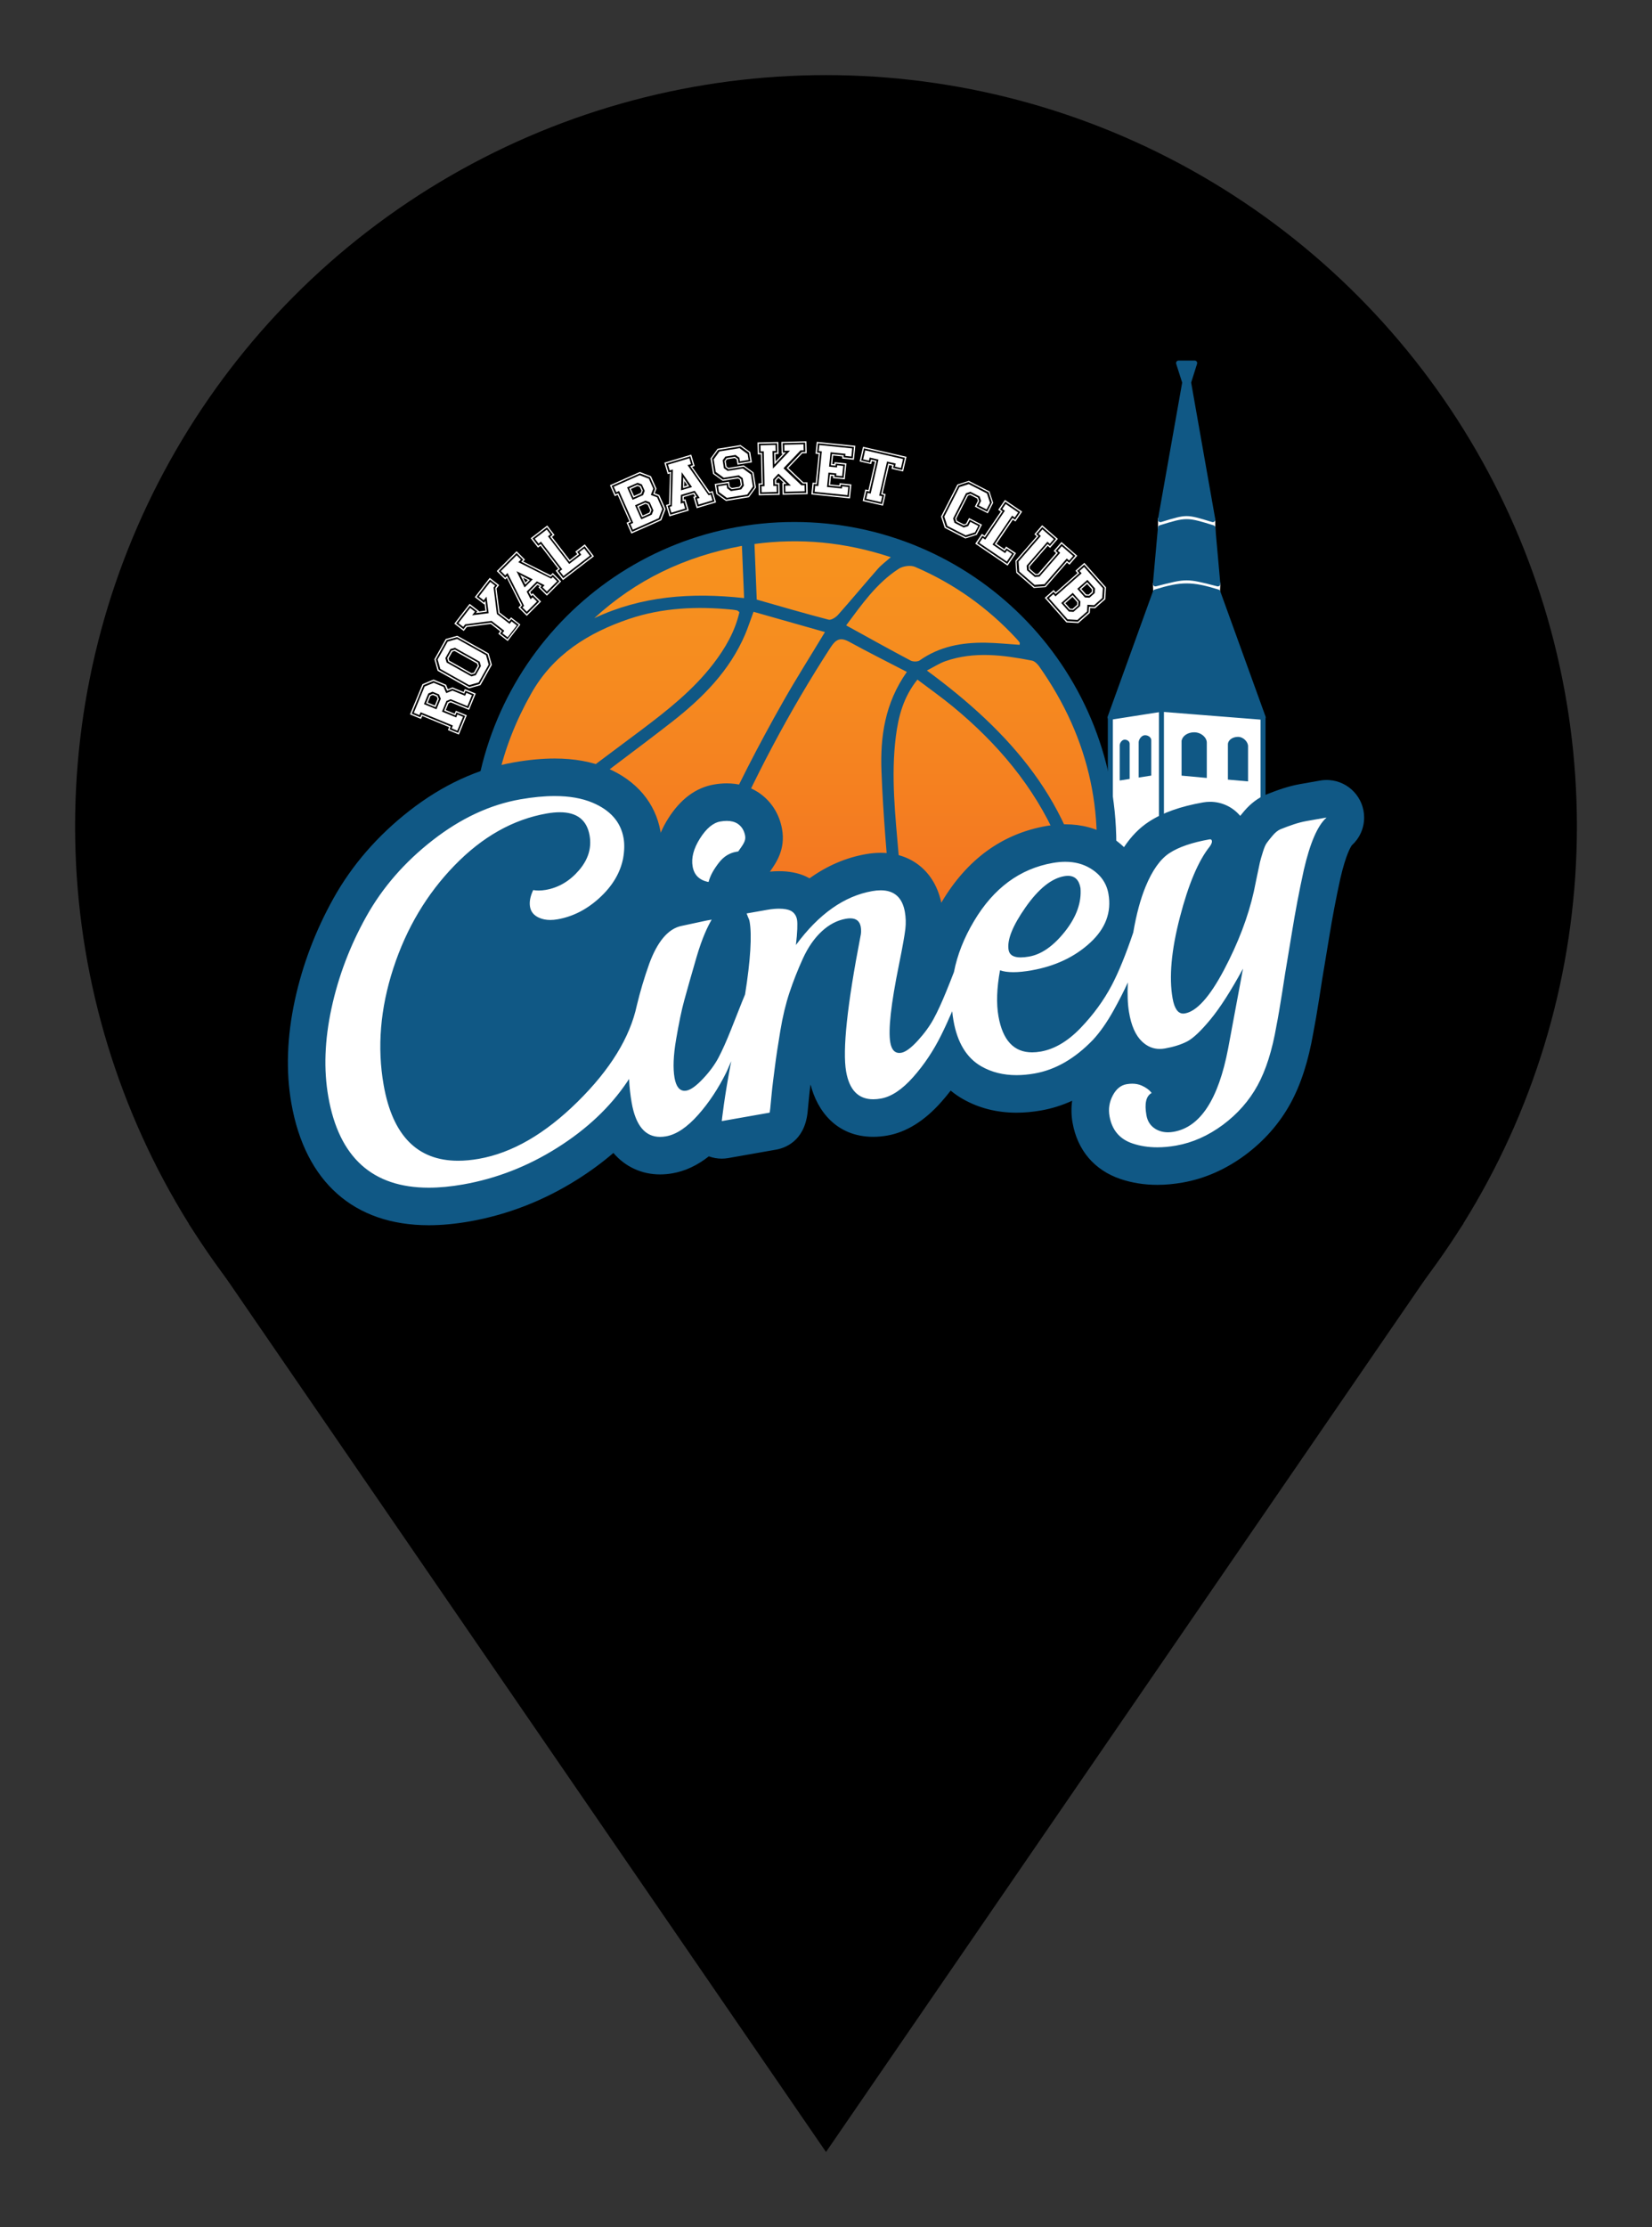 <?xml version="1.0" encoding="utf-8"?>
<!-- Generator: Adobe Illustrator 17.0.0, SVG Export Plug-In . SVG Version: 6.00 Build 0)  -->
<!DOCTYPE svg PUBLIC "-//W3C//DTD SVG 1.1//EN" "http://www.w3.org/Graphics/SVG/1.1/DTD/svg11.dtd">
<svg version="1.1" xmlns="http://www.w3.org/2000/svg" xmlns:xlink="http://www.w3.org/1999/xlink" x="0px" y="0px" width="330px"
	 height="444.73px" viewBox="0 0 330 444.73" enable-background="new 0 0 330 444.73" xml:space="preserve">
<rect x="0" y="0" width="330" height="444.73" fill="#333333" stroke="none"/>
<g id="Brg">
	<polygon points="37.724,244.409 165,429.731 292.342,244.288 	"/>
	<circle cx="165" cy="164.999" r="150"/>
</g>
<g id="Logo">
	<g>
		<g display="none">
			
				<line display="inline" fill="#FFFFFF" stroke="#FFFFFF" stroke-width="1.198" stroke-linecap="round" stroke-linejoin="round" stroke-miterlimit="10" x1="232.006" y1="126.63" x2="232.006" y2="149.446"/>
			
				<line display="inline" fill="#FFFFFF" stroke="#FFFFFF" stroke-width="1.141" stroke-linecap="round" stroke-linejoin="round" stroke-miterlimit="10" x1="222.045" y1="128.276" x2="222.045" y2="148.924"/>
			
				<line display="inline" fill="#FFFFFF" stroke="#FFFFFF" stroke-width="1.006" stroke-linecap="round" stroke-linejoin="round" stroke-miterlimit="10" x1="252.024" y1="144.335" x2="252.024" y2="128.284"/>
			<path display="inline" fill="#FFFFFF" stroke="#FFFFFF" stroke-width="0.402" stroke-miterlimit="10" d="M221.852,131.146"/>
			
				<path display="inline" fill="#FFFFFF" stroke="#FFFFFF" stroke-width="0.402" stroke-linecap="round" stroke-linejoin="round" stroke-miterlimit="10" d="
				M242.267,90.376c-5.231-1.61-5.231-1.61-10.462,0l-1.006,11.221c6.237-1.61,6.237-1.61,12.474,0L242.267,90.376z"/>
			
				<path display="inline" fill="#FFFFFF" stroke="#FFFFFF" stroke-width="0.402" stroke-linecap="round" stroke-linejoin="round" stroke-miterlimit="10" d="
				M243.273,103.207c-5.231-1.61-7.243-1.61-12.474,0l-9.054,25.033l10.261-1.61l20.32,1.61L243.273,103.207z"/>
			
				<path display="inline" fill="#FFFFFF" stroke="#FFFFFF" stroke-width="0.378" stroke-linecap="round" stroke-linejoin="round" stroke-miterlimit="10" d="
				M231.805,88.766c5.231-1.61,5.231-1.61,10.462,0l-5.219-29.21L231.805,88.766z"/>
			
				<polygon display="inline" fill="#FFFFFF" stroke="#FFFFFF" stroke-width="0.378" stroke-linecap="round" stroke-linejoin="round" stroke-miterlimit="10" points="
				235.426,58.128 238.645,58.128 237.048,62.775 			"/>
			<path display="inline" fill="#FFFFFF" d="M238.549,131.235c-1.271,0-2.319,0.701-2.492,1.612l-0.028-0.003v7.042l5.039,0.464
				v-7.042C241.069,132.272,239.941,131.235,238.549,131.235z"/>
			<path display="inline" fill="#FFFFFF" d="M247.296,132.143c-1.111,0-2.012,0.671-2.012,1.498v7.042l4.024,0.354v-7.042
				C249.308,133.168,248.407,132.143,247.296,132.143z"/>
			<path display="inline" fill="#FFFFFF" d="M225.653,133.503C225.653,133.503,225.653,133.503,225.653,133.503
				c0-0.442-0.444-0.801-0.991-0.801c-0.548,0-0.991,0.672-0.991,1.114v7.042l1.985-0.313v-7.042L225.653,133.503z"/>
			<path display="inline" fill="#FFFFFF" d="M228.718,131.817c-0.694,0-1.257,0.849-1.257,1.409v7.042l2.515-0.394v-7.042
				C229.976,132.271,229.413,131.817,228.718,131.817z"/>
		</g>
		<g>
			<polygon fill="#FFFFFF" stroke="#FFFFFF" stroke-linecap="round" stroke-linejoin="round" stroke-miterlimit="10" points="
				230.799,116.597 231.024,121.499 243.055,121.499 243.273,116.597 237.037,113.949 			"/>
			<polygon fill="#FFFFFF" points="252,169.999 222,169.999 222,142.534 232.023,140.78 252,142.534 			"/>
			<polygon fill="#FFFFFF" stroke="#FFFFFF" stroke-linecap="round" stroke-linejoin="round" stroke-miterlimit="10" points="
				231.829,103.634 231.806,107.401 242.267,107.499 242.258,103.813 237.243,100.444 			"/>
			
				<line fill="#105885" stroke="#105885" stroke-linecap="round" stroke-miterlimit="10" x1="232.006" y1="141.63" x2="232.006" y2="164.446"/>
			
				<line fill="#105885" stroke="#105885" stroke-linecap="round" stroke-miterlimit="10" x1="221.8" y1="143.276" x2="221.8" y2="163.924"/>
			
				<line fill="#105885" stroke="#105885" stroke-linecap="round" stroke-miterlimit="10" x1="252.3" y1="159.335" x2="252.3" y2="143.284"/>
			<path fill="#105885" stroke="#105885" stroke-width="0.402" stroke-miterlimit="10" d="M221.852,146.146"/>
			<path fill="#105885" stroke="#105885" stroke-linecap="round" stroke-linejoin="round" stroke-miterlimit="10" d="
				M242.267,105.376c-5.231-1.61-5.231-1.61-10.462,0l-1.006,11.221c6.237-1.61,6.237-1.61,12.474,0L242.267,105.376z"/>
			<path fill="#105885" stroke="#105885" stroke-linecap="round" stroke-linejoin="round" stroke-miterlimit="10" d="
				M243.273,118.207c-5.231-1.61-7.243-1.61-12.474,0l-9.054,25.033l10.261-1.61l20.32,1.61L243.273,118.207z"/>
			<path fill="#105885" stroke="#105885" stroke-linecap="round" stroke-linejoin="round" stroke-miterlimit="10" d="
				M242.267,103.766c-5.233-1.608-5.233-1.608-10.461,0l4.858-27.401l-1.237-3.866h3.22l-1.22,3.862L242.267,103.766z"/>
			<path fill="#105885" d="M238.549,146.234c-1.271,0-2.319,0.701-2.492,1.612l-0.028-0.003v7.042l5.039,0.464v-7.042
				C241.069,147.271,239.941,146.234,238.549,146.234z"/>
			<path fill="#105885" d="M247.296,147.143c-1.111,0-2.012,0.671-2.012,1.498v7.042l4.024,0.354v-7.042
				C249.308,148.168,248.407,147.143,247.296,147.143z"/>
			<path fill="#105885" d="M225.653,148.503L225.653,148.503c0-0.442-0.444-0.801-0.991-0.801c-0.548,0-0.991,0.672-0.991,1.114
				v7.042l1.985-0.313v-7.042L225.653,148.503z"/>
			<path fill="#105885" d="M228.718,146.817c-0.694,0-1.257,0.849-1.257,1.409v7.042l2.515-0.394v-7.042
				C229.976,147.271,229.413,146.817,228.718,146.817z"/>
		</g>
		<g>
			<g>
				<linearGradient id="SVGID_1_" gradientUnits="userSpaceOnUse" x1="158.664" y1="219.081" x2="158.664" y2="105.482">
					<stop  offset="0" style="stop-color:#F15A24"/>
					<stop  offset="0.007" style="stop-color:#F15B24"/>
					<stop  offset="0.413" style="stop-color:#F47921"/>
					<stop  offset="0.759" style="stop-color:#F68C1F"/>
					<stop  offset="1" style="stop-color:#F7931E"/>
				</linearGradient>
				<path fill="url(#SVGID_1_)" d="M158.664,105.482c-34.839,0-63.081,28.243-63.081,63.081c0,20.667,9.94,39.012,25.298,50.518
					l10.654-1.879c0.4-0.114,0.829-0.192,1.286-0.227l78.611-13.861c6.513-9.926,10.313-21.792,10.313-34.551
					C221.745,133.724,193.503,105.482,158.664,105.482z"/>
				<path fill="none" stroke="#105885" stroke-width="2.498" stroke-miterlimit="10" d="M158.664,105.482
					c-34.839,0-63.081,28.243-63.081,63.081c0,20.667,9.94,39.012,25.298,50.518l10.654-1.879c0.4-0.114,0.829-0.192,1.286-0.227
					l78.611-13.861c6.513-9.926,10.313-21.792,10.313-34.551C221.745,133.724,193.503,105.482,158.664,105.482z"/>
			</g>
			<g id="XMLID_1_">
				<g>
					<path fill="#105885" d="M140.096,108.341c44.469-13.778,88.426,24.595,80.719,70.514c-1.586,9.406-5.109,17.963-10.143,25.308
						c-0.275,0.025-0.537,0.075-0.787,0.125c-0.212-0.012-0.425-0.037-0.65-0.037c-0.275,0-0.537,0.025-0.787,0.05
						c-0.25-0.037-0.512-0.05-0.787-0.05c-0.062,0-0.112,0.012-0.187,0.012c2.149-2.985,4.085-6.208,5.784-9.681
						c0.55-1.124,1.199-2.286,1.349-3.498c1.062-8.169-0.125-16.026-3.473-23.571c-4.659-10.543-11.892-19.062-20.686-26.332
						c-2.298-1.899-4.722-3.61-7.183-5.471c-2.823,3.51-3.797,7.357-4.31,11.33c-1.012,7.982-0.1,15.926,0.575,23.871
						c0.687,8.232,1.524,16.451,1.986,24.695c0.262,4.547,0.275,9.069-0.087,13.578c-0.212,0.037-0.412,0.075-0.6,0.137
						c-0.65,0.012-1.237,0.125-1.774,0.275c-0.05,0-0.1-0.012-0.15-0.012c-0.025,0-0.05,0-0.075,0
						c0.887-9.806-0.087-19.599-0.899-29.392c-0.724-8.719-1.524-17.438-1.849-26.169c-0.262-6.845,0.65-13.591,5.071-19.849
						c-4.022-2.086-7.82-3.985-11.555-6.033c-1.736-0.937-2.636-0.475-3.672,1.124c-8.319,12.841-15.439,26.319-21.473,40.372
						c-4.984,11.592-9.518,23.396-11.167,36c-0.487,3.722-0.412,7.582-0.087,11.33c-0.987,0.025-1.849,0.237-2.586,0.587
						c-0.162-0.962-0.287-1.924-0.362-2.886c-0.462-6.583,0.812-12.991,2.486-19.287c5.221-19.549,13.74-37.699,23.671-55.224
						c2.636-4.659,5.521-9.181,8.382-13.94c-4.797-1.362-9.468-2.686-14.265-4.047c-0.662,1.786-1.112,3.185-1.686,4.534
						c-3.098,7.245-8.457,12.629-14.515,17.375c-7.17,5.596-14.54,10.93-21.698,16.551c-5.034,3.96-9.344,8.632-12.404,14.353
						c-1.037,1.936-1.399,3.772-0.899,5.996c3.647,16.089,12.054,28.618,25.208,37.599c-0.974,0.262-1.761,0.737-2.398,1.374
						c-17.513-12.379-27.568-32.64-26.432-54.975c0.15-2.786,0.512-5.559,0.774-8.332c0.987-3.498,1.986-7.008,2.985-10.505
						c1.399-3.023,2.811-6.033,4.222-9.044c0.175-0.375,0.3-0.787,0.525-1.124C113.265,122.994,124.669,113.126,140.096,108.341z
						 M217.83,181.091c3.41-17.475,0-33.514-10.28-48.067c-0.337-0.475-0.899-1.012-1.424-1.112
						c-5.746-1.112-11.505-1.874-17.226,0.1c-1.249,0.437-2.386,1.187-3.747,1.886c16.601,12.204,29.405,26.494,32.365,47.555
						C217.693,181.266,217.818,181.191,217.83,181.091z M203.677,128.765c0-0.212,0.062-0.387,0-0.475
						c-0.2-0.287-0.437-0.537-0.675-0.799c-5.734-6.183-12.479-10.967-20.211-14.29c-0.887-0.387-2.423-0.162-3.26,0.375
						c-4.484,2.898-7.445,7.22-10.505,11.305c4.409,2.423,8.607,4.772,12.866,7.02c0.475,0.262,1.399,0.262,1.824-0.025
						c3.96-2.798,8.432-3.598,13.128-3.535C199.118,128.378,201.391,128.615,203.677,128.765z M175.372,113.575
						c0.7-0.799,1.586-1.437,2.573-2.311c-9.156-3.023-18.137-3.86-27.231-2.636c0.15,3.735,0.287,7.27,0.45,11.105
						c4.684,1.337,9.506,2.748,14.353,4.01c0.525,0.137,1.461-0.475,1.911-0.987C170.113,119.734,172.699,116.611,175.372,113.575z
						 M148.64,119.434c-0.15-3.61-0.287-6.908-0.437-10.43c-11.467,2.136-21.173,6.808-29.492,14.44
						C128.117,119.022,138.035,118.272,148.64,119.434z M147.704,122.244c-0.25-0.2-0.35-0.325-0.475-0.35
						c-0.337-0.075-0.687-0.125-1.024-0.162c-6.97-0.687-13.878-0.387-20.548,1.861c-8.169,2.773-15.177,7.133-19.561,14.927
						c-3.01,5.346-5.271,10.98-6.583,16.963c-1.224,5.609-1.749,11.267-1.224,17.388c0.45-0.562,0.687-0.787,0.862-1.074
						c3.31-5.371,7.645-9.831,12.591-13.678c5.409-4.21,10.942-8.269,16.426-12.391c5.209-3.922,10.318-7.957,14.328-13.178
						C144.893,129.427,146.829,126.079,147.704,122.244z"/>
				</g>
				<g>
				</g>
			</g>
		</g>
		<polygon fill="#105885" points="93.839,164.877 77.215,211.748 91.103,232.177 174.509,213.868 214.001,201.478 134.437,175.023 
					"/>
		<g>
			<g>
				<path fill="#FFFFFF" d="M141.549,179.875c-0.234,0-0.472-0.022-0.71-0.068c-3.347-0.643-5.595-2.874-6.167-6.122
					c-0.467-2.646,0.196-5.417,1.971-8.232c1.854-2.939,4.069-4.654,6.586-5.098c0.676-0.119,1.333-0.18,1.951-0.18
					c1.55,0,2.931,0.371,4.103,1.102c1.724,1.074,2.878,2.833,3.252,4.954c0.442,2.505-0.772,4.216-1.843,5.725l-0.163,0.229
					c-0.57,0.806-1.436,1.354-2.409,1.526l-0.394,0.069c-0.312,0.055-0.686,0.168-1.186,0.823c-0.771,1.008-1.191,1.76-1.361,2.438
					C144.754,178.734,143.234,179.875,141.549,179.875z"/>
				<path fill="#105885" d="M145.18,163.924c0.844,0,1.551,0.179,2.12,0.534c0.841,0.524,1.363,1.402,1.543,2.423
					c0.18,1.021-0.349,1.691-1.374,3.141l-0.394,0.069c-1.316,0.232-2.492,0.902-3.512,2.237c-1.02,1.334-1.698,2.525-2.019,3.8
					c-1.825-0.35-2.882-1.382-3.183-3.092s0.182-3.571,1.451-5.583c1.269-2.012,2.628-3.152,4.067-3.406
					C144.345,163.965,144.778,163.924,145.18,163.924 M145.18,156.429c-0.836,0-1.712,0.08-2.602,0.237
					c-3.601,0.635-6.665,2.919-9.105,6.789c-2.287,3.628-3.126,7.289-2.492,10.882c0.845,4.792,4.266,8.212,9.151,9.151
					c0.476,0.091,0.952,0.136,1.42,0.136c3.37,0,6.41-2.283,7.262-5.667c0,0,0,0,0,0c0.001,0,0.07-0.187,0.387-0.643
					c1.77-0.42,3.332-1.47,4.388-2.963l0.159-0.224c1.271-1.791,3.192-4.497,2.478-8.547c-0.561-3.181-2.322-5.838-4.96-7.482
					C149.489,156.99,147.442,156.429,145.18,156.429L145.18,156.429z"/>
			</g>
			<g>
				<path fill="#FFFFFF" d="M85.649,240.918c-13.09,0-21.302-7.338-23.75-21.22c-1.038-5.886-0.816-12.332,0.658-19.158
					c1.446-6.692,3.907-13.186,7.316-19.302c3.468-6.224,8.265-11.746,14.258-16.413c6.076-4.732,12.515-7.723,19.139-8.891
					c2.709-0.478,5.245-0.72,7.535-0.72c3.421,0,6.445,0.542,8.988,1.608c5.997,2.517,7.91,6.76,8.459,9.877
					c0.287,1.625,0.255,3.439-0.095,5.389c-0.737,3.721-2.686,7.035-5.805,9.914c-3.06,2.825-6.53,4.596-10.311,5.263
					c-0.727,0.128-1.438,0.193-2.114,0.193c-1.364,0-2.636-0.261-3.782-0.777c-2.16-0.971-3.565-2.723-3.956-4.934
					c-0.308-1.752,0.002-3.635,0.923-5.6c0.625-1.332,1.958-2.157,3.392-2.157c0.208,0,0.417,0.017,0.626,0.053
					c0.152,0.025,0.309,0.038,0.48,0.038c0.236,0,0.497-0.025,0.774-0.074c1.696-0.299,3.144-1.169,4.427-2.661
					c1.436-1.669,1.433-2.947,1.27-3.874c-0.163-0.921-0.27-1.529-2.256-1.529c-0.579,0-1.248,0.066-1.987,0.196
					c-5.868,1.035-11.363,4.152-16.333,9.264c-5.134,5.281-8.962,11.716-11.376,19.126c-2.407,7.387-3.012,14.625-1.798,21.511
					c1.875,10.635,6.959,11.999,11.18,11.999c1.082,0,2.263-0.112,3.511-0.332c5.829-1.028,11.792-4.516,17.726-10.368
					c5.954-5.872,9.586-11.71,10.796-17.352c0.708-2.966,1.586-5.911,2.629-8.839c2.172-5.872,5.324-9.209,9.386-9.96
					c0,0,4.921-1.059,4.967-1.066l0.984-0.173c0.217-0.039,0.435-0.057,0.651-0.057c1.213,0,2.368,0.59,3.076,1.608
					c0.076,0.109,0.145,0.22,0.208,0.334c0.071-0.462,0.23-0.913,0.473-1.326c0.556-0.946,1.499-1.601,2.58-1.792l4.133-0.729
					c1.052-0.186,2.059-0.28,2.991-0.28c1.54,0,2.844,0.251,3.875,0.746c0.851,0.381,1.598,0.986,2.181,1.745
					c3.674-3.203,7.658-5.195,11.908-5.944c0.812-0.144,1.599-0.216,2.335-0.216c4.519,0,7.704,2.765,8.521,7.397
					c0.26,1.476,0.304,2.992,0.13,4.509c-0.197,1.728-0.831,5.009-1.328,7.458c-1.058,5.204-1.521,8.571-1.699,10.732
					c0.665-0.832,1.223-1.658,1.663-2.467c0.697-1.278,1.455-2.926,2.318-5.037c0.523-1.286,1.003-2.484,1.419-3.569
					c0.77-3.733,2.252-7.453,4.409-11.061c4.477-7.518,10.628-12.017,18.279-13.366c1.085-0.191,2.147-0.289,3.159-0.289
					c2.564,0,4.89,0.615,6.912,1.829c2.662,1.597,4.439,3.895,5.187,6.688c0.152-0.418,0.309-0.823,0.471-1.215
					c1.666-4.052,3.703-6.816,6.228-8.452c2.294-1.494,5.364-2.566,9.38-3.274c0.268-0.047,0.52-0.067,0.757-0.067
					c2.023,0,3.688,1.409,4.046,3.426c0.228,1.277-0.122,2.587-1.037,3.894c-0.047,0.067-0.096,0.132-0.147,0.196
					c-1.332,1.66-3.328,5.217-5.272,12.736c-1.374,5.276-1.905,9.693-1.587,13.163c0.85-0.972,2.008-2.602,3.453-5.332
					c2.675-5.071,4.566-10.029,5.619-14.729l0.662-3.216c0.259-1.262,0.442-2.155,0.557-2.637c0.152-0.636,0.378-1.425,0.671-2.351
					c0.409-1.345,0.881-2.336,1.471-3.081l0.03-0.041c0.271-0.358,0.683-0.9,1.207-1.5c0.897-1.048,1.859-1.789,2.916-2.236
					c1.947-0.777,3.962-1.518,6-1.877l4.036-0.711c0.218-0.039,0.437-0.057,0.651-0.057c1.424,0,2.75,0.813,3.381,2.132
					c0.725,1.519,0.349,3.335-0.92,4.44c-0.411,0.359-1.87,2.029-3.36,8.475c-0.849,3.858-1.617,7.879-2.274,11.913
					c-0.572,3.519-0.936,5.679-1.073,6.497c-0.004,0.019-0.017,0.093-0.02,0.112c-0.13,0.702-0.415,2.494-0.874,5.477
					c-0.499,3.167-0.879,5.379-1.195,6.969c-0.923,5.34-2.291,9.609-4.183,13.051c-1.931,3.514-4.615,6.566-7.98,9.07
					c-3.426,2.525-7.09,4.141-10.904,4.813c-1.521,0.269-3.006,0.404-4.414,0.404c-2.198,0-4.284-0.331-6.198-0.983
					c-3.823-1.304-6.323-4.263-7.042-8.332c-0.401-2.28-0.06-4.473,1.018-6.519c1.557-2.96,3.802-3.921,5.412-4.205
					c0.61-0.107,1.214-0.162,1.794-0.162c1.217,0,2.366,0.236,3.417,0.702c1.46,0.647,2.624,1.538,3.46,2.647
					c0.657,0.872,0.901,1.986,0.67,3.052c-0.166,0.762-0.563,1.446-1.127,1.963c0.003,0.22,0.028,0.557,0.112,1.036
					c0.024,0.135,0.051,0.186,0.052,0.187c0.106,0.053,0.262,0.121,0.568,0.121c0.147,0,0.312-0.016,0.491-0.047
					c4.293-0.757,6.546-7.295,7.698-12.938c-0.957,0.873-1.841,1.509-2.683,1.94c-1.537,0.787-3.38,1.373-5.479,1.744
					c-0.565,0.1-1.129,0.15-1.678,0.15c-2.274,0-4.387-0.865-6.11-2.501c-0.926-0.87-1.69-1.933-2.3-3.202
					c-0.713,0.991-1.438,1.886-2.173,2.68c-4.201,4.367-8.811,6.996-13.75,7.866c-1.473,0.26-2.912,0.392-4.276,0.392
					c-3.286,0-6.275-0.756-8.885-2.248c-1.898-1.085-3.46-2.565-4.677-4.427c-1.274,2.086-2.708,4.031-4.284,5.808
					c-2.81,3.167-5.623,4.962-8.602,5.487c-0.748,0.132-1.478,0.199-2.168,0.199c-2.282,0-7.737-0.839-9.108-8.611
					c-0.823-4.666-0.005-13.217,2.574-26.843c-0.411,0.245-0.816,0.555-1.22,0.93c-1.117,1.038-2.093,2.464-2.902,4.241
					c-0.958,2.102-1.806,4.253-2.52,6.394c-0.692,2.075-1.264,4.466-1.699,7.106c-0.523,3.169-0.848,5.324-1.053,6.988
					c-0.065,0.53-0.133,1.051-0.201,1.574c-0.178,1.371-0.346,2.667-0.478,4.154c-0.349,3.981-0.541,6.176-3.466,6.687l-9.54,1.683
					c-0.217,0.038-0.435,0.057-0.651,0.057c-0.94,0-1.854-0.354-2.554-1.005c-0.139-0.129-0.267-0.268-0.382-0.414
					c-2.483,2.502-4.962,3.947-7.546,4.403c-0.628,0.111-1.248,0.167-1.843,0.167c-2.417,0-6.391-0.929-8.461-6.496
					c-2.874,2.967-6.248,5.68-10.081,8.093c-6.278,3.954-13.057,6.593-20.147,7.843C90.513,240.681,87.983,240.918,85.649,240.918z
					 M145.85,184.299c-0.076,0.428-0.228,0.847-0.456,1.236c-0.946,1.615-1.811,3.769-2.645,6.586
					c-0.928,3.151-1.648,5.742-2.17,7.621l-0.287,1.03c-0.468,1.675-0.972,4.095-1.54,7.397c-0.285,1.659-0.412,2.972-0.446,4.001
					c0.811-0.939,1.458-1.868,1.93-2.771c0.68-1.303,1.447-3.021,2.279-5.107c0.589-1.478,1.121-2.824,1.599-4.034l0.645-1.63
					c0.164-0.411,0.311-0.773,0.442-1.087c1.306-8.319,1.024-11.727,0.871-12.715C146.007,184.683,145.936,184.517,145.85,184.299z
					 M202.988,197.876c-0.125,1.668-0.075,3.149,0.15,4.427c0.721,4.086,2.16,4.098,3.024,4.098c0.003,0,0.005,0,0.008,0
					c0.322,0,0.683-0.035,1.07-0.103c1.943-0.343,3.928-1.556,5.899-3.606c2.287-2.38,4.173-4.957,5.602-7.658
					c0.663-1.258,1.347-2.757,2.046-4.485c-0.16,0.158-0.323,0.314-0.492,0.468c-3.613,3.324-8.188,5.494-13.597,6.447
					C205.328,197.706,204.107,197.842,202.988,197.876z M212.042,179.115c-0.992,0.562-2.388,1.752-4.126,4.234
					c-1.153,1.646-1.825,2.874-2.217,3.759c1.309-0.494,2.687-1.647,4.108-3.44C211.073,182.066,211.812,180.563,212.042,179.115z"
					/>
				<path fill="#105885" d="M110.805,158.962c2.934,0,5.447,0.439,7.538,1.316c3.575,1.5,5.653,3.861,6.219,7.072
					c0.208,1.181,0.182,2.543-0.093,4.075c-0.571,2.878-2.127,5.487-4.658,7.823c-2.531,2.336-5.333,3.782-8.42,4.326
					c-0.514,0.091-1.002,0.136-1.464,0.136c-0.832,0-1.579-0.148-2.244-0.446c-1.033-0.465-1.629-1.184-1.803-2.168
					c-0.174-0.984,0.036-2.099,0.626-3.357c0.354,0.06,0.722,0.091,1.105,0.091c0.452,0,0.926-0.043,1.425-0.131
					c2.559-0.451,4.764-1.753,6.617-3.907c1.853-2.153,2.56-4.472,2.12-6.969c-0.543-3.081-2.523-4.625-5.947-4.625
					c-0.8,0-1.68,0.084-2.638,0.253c-6.692,1.18-12.819,4.632-18.369,10.342c-5.551,5.71-9.643,12.57-12.252,20.578
					c-2.609,8.007-3.255,15.782-1.925,23.323c1.774,10.061,6.731,15.095,14.87,15.095c1.305,0,2.693-0.13,4.162-0.389
					c6.631-1.169,13.191-4.964,19.707-11.39c6.516-6.425,10.458-12.841,11.829-19.235c0.642-2.688,1.468-5.485,2.495-8.367
					c1.606-4.342,3.768-7.044,6.585-7.541l4.888-1.052l0.984-0.174c-0.829,1.415-1.884,3.63-3.005,7.417
					c-1.118,3.799-1.937,6.785-2.473,8.706s-1.072,4.565-1.623,7.77c-0.551,3.205-0.652,5.797-0.316,7.704
					c0.302,1.713,0.977,2.582,2.013,2.582c0.117,0,0.239-0.011,0.365-0.033c0.849-0.15,1.952-0.94,3.288-2.356
					c1.336-1.415,2.39-2.844,3.149-4.297c0.759-1.453,1.567-3.27,2.438-5.453c0.871-2.183,1.615-4.077,2.247-5.673
					c0.229-0.573,0.423-1.051,0.586-1.423c1.106-6.892,1.379-11.887,0.915-14.52c-0.115-0.652-0.183-0.462-0.597-1.658l4.133-0.729
					c0.894-0.158,1.676-0.223,2.341-0.223c1.046,0,1.804,0.161,2.253,0.377c0.73,0.328,1.195,1.02,1.333,1.807
					c0.139,0.787,0.077,2.523-0.221,5.075c4.585-6.225,9.677-9.786,15.25-10.769c0.602-0.106,1.163-0.159,1.684-0.159
					c2.715,0,4.326,1.441,4.83,4.3c0.197,1.12,0.233,2.255,0.098,3.433c-0.135,1.178-0.552,3.56-1.278,7.138
					c-1.596,7.854-2.168,13.028-1.727,15.525c0.245,1.391,0.843,2.086,1.793,2.086c0.126,0,0.257-0.012,0.395-0.036
					c0.849-0.15,1.95-0.953,3.28-2.405c1.329-1.452,2.392-2.908,3.187-4.367c0.795-1.459,1.618-3.266,2.496-5.412
					c0.584-1.435,1.112-2.758,1.563-3.941c0.666-3.415,1.996-6.808,4.014-10.183c3.914-6.576,9.156-10.442,15.713-11.599
					c0.876-0.154,1.712-0.232,2.508-0.232c1.887,0,3.549,0.433,4.986,1.295c2.043,1.225,3.256,2.927,3.638,5.092
					c0.649,3.678-0.565,6.936-3.654,9.777c-3.089,2.84-6.988,4.682-11.712,5.515c-1.374,0.242-2.583,0.364-3.629,0.364
					c-1.052,0-1.939-0.123-2.663-0.371c-0.652,3.565-0.759,6.628-0.308,9.187c0.846,4.796,3.084,7.195,6.723,7.195
					c0.543,0,1.117-0.053,1.722-0.16c2.755-0.486,5.408-2.057,7.949-4.699c2.54-2.642,4.615-5.481,6.213-8.503
					c1.378-2.615,2.824-6.142,4.314-10.565c-0.002-0.012,0.008-0.027,0.006-0.039c0.619-3.61,1.441-6.647,2.453-9.108
					c1.349-3.282,2.944-5.529,4.8-6.732c1.843-1.2,4.511-2.115,7.992-2.728c0.038-0.007,0.073-0.01,0.107-0.01
					c0.196,0,0.318,0.114,0.357,0.334c0.046,0.258-0.093,0.625-0.417,1.088c-2.278,2.837-4.275,7.552-5.979,14.144
					c-1.717,6.594-2.198,11.993-1.458,16.188c0.357,2.027,1.062,3.046,2.132,3.046c0.106,0,0.215-0.01,0.327-0.03
					c2.362-0.416,4.959-3.31,7.805-8.682c2.833-5.37,4.829-10.593,5.965-15.664c0.143-0.697,0.356-1.724,0.629-3.053
					c0.273-1.329,0.464-2.263,0.58-2.753c0.117-0.49,0.311-1.184,0.597-2.084c0.273-0.898,0.554-1.531,0.835-1.885
					c0.268-0.352,0.637-0.848,1.123-1.403c0.473-0.553,0.989-1.011,1.555-1.251c1.825-0.728,3.542-1.348,5.191-1.638L265,163.25
					c-1.825,1.59-3.326,5.165-4.549,10.455c-0.979,4.447-1.737,8.564-2.322,12.155c-0.584,3.591-0.95,5.761-1.081,6.533
					c-0.143,0.773-0.438,2.627-0.892,5.586c-0.467,2.962-0.852,5.237-1.176,6.854c-0.839,4.879-2.092,8.854-3.782,11.93
					s-4.007,5.691-6.933,7.869c-2.941,2.168-6.046,3.552-9.318,4.129c-1.313,0.232-2.568,0.347-3.763,0.347
					c-1.795,0-3.458-0.261-4.989-0.783c-2.551-0.869-4.075-2.681-4.561-5.436c-0.256-1.452-0.041-2.821,0.643-4.122
					c0.684-1.3,1.603-2.058,2.747-2.26c0.396-0.07,0.777-0.105,1.143-0.105c0.69,0,1.324,0.125,1.899,0.38
					c0.881,0.39,1.538,0.883,1.985,1.476c-1.112,0.602-1.459,2.084-1.043,4.446c0.219,1.242,0.838,2.161,1.858,2.767
					c0.726,0.424,1.543,0.638,2.452,0.638c0.366,0,0.747-0.035,1.143-0.105c5.314-0.937,8.928-6.483,10.868-16.63l2.972-15.948
					c-2.404,4.419-4.562,7.793-6.485,10.124c-1.923,2.33-3.488,3.811-4.698,4.431c-1.21,0.619-2.688,1.083-4.423,1.389
					c-0.352,0.062-0.694,0.093-1.027,0.093c-1.321,0-2.495-0.489-3.529-1.471c-1.307-1.228-2.176-3.206-2.619-5.931
					c-0.259-1.54-0.339-3.505-0.226-5.884c-0.718,1.611-1.662,3.451-2.825,5.559c-1.339,2.405-2.717,4.373-4.134,5.904
					c-3.602,3.743-7.481,5.987-11.651,6.722c-1.266,0.223-2.474,0.335-3.626,0.335c-2.641,0-4.982-0.586-7.026-1.754
					c-2.934-1.677-4.79-4.724-5.565-9.115c-0.111-0.627-0.197-1.259-0.258-1.895c-0.766,1.771-1.498,3.372-2.22,4.818
					c-1.526,3.072-3.381,5.86-5.582,8.341c-2.201,2.481-4.346,3.912-6.449,4.283c-0.536,0.094-1.041,0.142-1.517,0.142
					c-2.966,0-4.769-1.836-5.417-5.515c-0.753-4.269,0.198-13.264,2.852-26.987c0.154-0.636,0.179-1.287,0.064-1.939
					c-0.199-1.127-0.901-1.69-2.099-1.69c-0.266,0-0.557,0.028-0.873,0.083c-1.734,0.306-3.349,1.149-4.831,2.526
					c-1.482,1.378-2.736,3.184-3.761,5.432c-1.024,2.248-1.909,4.497-2.664,6.761c-0.755,2.264-1.37,4.82-1.842,7.682
					c-0.472,2.861-0.84,5.234-1.075,7.14c-0.235,1.906-0.501,3.703-0.693,5.855c-0.189,2.164-0.316,3.315-0.377,3.326l-9.546,1.683
					c0,0,0.493-4.755,1.886-11.964c-0.348,0.759-0.669,1.602-1.005,2.283c-1.526,3.072-3.37,5.921-5.571,8.402
					c-2.201,2.481-4.339,3.949-6.443,4.32c-0.415,0.073-0.812,0.11-1.192,0.11c-2.983,0-4.87-2.262-5.67-6.802
					c-0.271-1.538-0.448-3.117-0.523-4.766c-0.109,0.171-0.219,0.343-0.34,0.517c-3.425,5.107-8.103,9.508-14.005,13.226
					c-5.902,3.717-12.17,6.154-18.8,7.323c-2.453,0.432-4.741,0.649-6.868,0.649c-11.239,0-17.929-6.041-20.059-18.123
					c-0.961-5.45-0.745-11.348,0.631-17.717c1.376-6.369,3.689-12.459,6.926-18.269c3.237-5.809,7.667-10.903,13.288-15.281
					c5.621-4.378,11.446-7.092,17.486-8.157C106.428,159.183,108.723,158.962,110.805,158.962 M203.893,191.185
					c0.484,0,1.041-0.056,1.67-0.166c2.497-0.44,4.878-2.116,7.182-5.021c2.291-2.903,3.328-5.8,3.089-8.663
					c-0.287-1.629-1.124-2.439-2.505-2.439c-0.235,0-0.487,0.024-0.754,0.071c-2.559,0.451-5.135,2.529-7.729,6.234
					c-2.594,3.704-3.717,6.541-3.37,8.509C201.65,190.695,202.453,191.185,203.893,191.185 M265,163.25h0.005 M110.805,151.467
					C110.805,151.467,110.805,151.467,110.805,151.467c-2.508,0-5.262,0.261-8.187,0.777c-7.233,1.275-14.228,4.514-20.79,9.625
					c-6.391,4.978-11.515,10.881-15.229,17.545c-3.589,6.441-6.182,13.282-7.705,20.335c-1.577,7.303-1.808,14.234-0.686,20.601
					c2.765,15.681,12.51,24.316,27.44,24.316c2.552,0,5.3-0.257,8.169-0.762c7.571-1.335,14.802-4.148,21.493-8.362
					c2.605-1.641,5.016-3.415,7.221-5.313c2.357,2.768,5.663,4.291,9.324,4.291c0.813,0,1.652-0.075,2.493-0.224
					c2.527-0.446,4.924-1.562,7.248-3.387c0.824,0.302,1.698,0.46,2.584,0.46c0.433,0,0.868-0.038,1.302-0.114l9.546-1.683
					c1.675-0.296,5.635-1.609,6.287-7.398c0.069-0.614,0.153-1.483,0.255-2.657c0.093-1.048,0.208-2.017,0.333-2.997
					c1.315,5.276,5.191,10.491,12.54,10.491c0.909,0,1.857-0.086,2.818-0.256c3.791-0.668,7.41-2.919,10.755-6.69
					c0.652-0.736,1.283-1.497,1.889-2.283c0.822,0.681,1.64,1.229,2.409,1.668c3.184,1.82,6.799,2.742,10.745,2.742
					c1.582,0,3.239-0.151,4.927-0.448c2.125-0.375,4.189-1.021,6.186-1.936c-0.204,1.439-0.179,2.912,0.08,4.383
					c0.966,5.477,4.348,9.465,9.524,11.229c2.304,0.785,4.796,1.184,7.407,1.184c1.625,0,3.329-0.155,5.065-0.461
					c4.389-0.774,8.582-2.617,12.463-5.477c3.825-2.846,6.862-6.302,9.055-10.293c2.089-3.802,3.588-8.438,4.582-14.169
					c0.323-1.625,0.708-3.873,1.21-7.056c0.451-2.934,0.738-4.738,0.859-5.394c0.007-0.037,0.013-0.074,0.02-0.111
					c0.131-0.777,0.499-2.962,1.088-6.578c0.642-3.943,1.394-7.882,2.235-11.709c1.108-4.775,2.083-6.288,2.279-6.557
					c1.509-1.371,2.456-3.349,2.456-5.547c0-3.97-3.084-7.219-6.988-7.478c-0.168-0.011-0.337-0.017-0.506-0.017
					c-0.164,0-0.329,0.005-0.494,0.016c-0.324,0.021-0.642,0.062-0.954,0.123l-3.892,0.686c-2.371,0.418-4.605,1.236-6.665,2.057
					c-0.048,0.019-0.095,0.038-0.142,0.059c-1.594,0.674-3.002,1.737-4.303,3.248c-0.311,0.357-0.582,0.688-0.812,0.98
					c-1.451-1.736-3.622-2.815-6.013-2.815c-0.47,0-0.944,0.042-1.41,0.124c-4.522,0.797-8.048,2.05-10.78,3.829
					c-1.9,1.231-3.56,2.917-5.008,5.099c-0.853-0.816-1.821-1.55-2.897-2.196c-2.613-1.568-5.588-2.363-8.841-2.363
					c-1.228,0-2.51,0.116-3.81,0.345c-8.774,1.547-15.79,6.643-20.851,15.146c-0.034,0.056-0.067,0.112-0.1,0.169
					c-1.297-6.163-5.894-9.967-12.109-9.967c-0.954,0-1.958,0.092-2.985,0.273c-3.976,0.701-7.724,2.314-11.218,4.821
					c-0.223-0.125-0.452-0.243-0.687-0.351c-1.523-0.712-3.342-1.073-5.409-1.073c-1.15,0-2.375,0.113-3.642,0.337l-4.133,0.729
					c-1.234,0.217-2.377,0.737-3.339,1.495c-0.751-0.248-1.542-0.377-2.346-0.377c-0.432,0-0.868,0.037-1.303,0.114l-0.984,0.174
					c-0.092,0.016-0.184,0.034-0.275,0.054l-4.777,1.028c-2.346,0.443-4.443,1.469-6.28,3.067c1.635-2.375,2.733-4.951,3.278-7.7
					c0.009-0.044,0.017-0.089,0.025-0.133c0.428-2.384,0.461-4.639,0.097-6.701c-1.006-5.704-4.806-10.208-10.699-12.681
					C118.239,152.107,114.727,151.467,110.805,151.467L110.805,151.467L110.805,151.467z M91.511,224.294
					c-2.214,0-5.919,0-7.489-8.902c-1.106-6.275-0.544-12.903,1.67-19.7c2.236-6.861,5.768-12.808,10.5-17.675
					c1.1-1.131,2.212-2.146,3.34-3.047c-1.108,2.535-1.456,5.032-1.034,7.427c0.603,3.42,2.83,6.227,6.11,7.702
					c1.631,0.734,3.421,1.106,5.318,1.106c0.894,0,1.824-0.084,2.766-0.25c4.5-0.794,8.606-2.879,12.203-6.2
					c0.159-0.147,0.316-0.295,0.47-0.444c-1.019,1.572-1.917,3.405-2.69,5.496c-0.011,0.029-0.021,0.057-0.031,0.086
					c-1.089,3.059-2.006,6.134-2.724,9.14c-0.013,0.056-0.026,0.113-0.038,0.17c-1.054,4.916-4.339,10.121-9.764,15.47
					c-5.382,5.308-10.68,8.452-15.746,9.345C93.337,224.201,92.375,224.294,91.511,224.294L91.511,224.294z M206.768,201.253
					c0.192-0.031,0.386-0.064,0.582-0.098c0.878-0.155,1.736-0.338,2.576-0.55c-0.821,0.777-1.86,1.577-2.91,1.9
					c-0.062-0.228-0.126-0.509-0.187-0.852C206.807,201.53,206.787,201.397,206.768,201.253L206.768,201.253z"/>
			</g>
		</g>
		<g>
			<path fill="#FFFFFF" d="M91.664,146.681l-2.19-0.902l0.242-0.586l-5.37-2.213l-0.242,0.586l-2.204-0.908l2.489-6.04l2.206-0.918
				l2.511,1.035l0.363,0.9l0.906-0.377l2.232,0.92l0.241-0.586l2.19,0.902l-1.345,3.264l-3.668-1.512l-0.419,0.186l-0.558,1.353
				l1.771,0.73l0.242-0.585l2.189,0.902L91.664,146.681z M92.916,142.97l-1.73-0.712l-0.241,0.585l-2.232-0.919l0.702-1.702
				l0.61-0.254l3.529,1.455l1.144-2.776l-1.729-0.713l-0.236,0.572l-2.357-0.971l-1.058,0.429l-0.448-1.05l-2.273-0.937
				l-2.009,0.836l-2.351,5.705l1.729,0.713l0.236-0.572l5.83,2.403l-0.236,0.572l1.729,0.713L92.916,142.97z M91.344,145.913
				l-1.116-0.46l0.235-0.572l-6.444-2.656l-0.236,0.572l-1.116-0.46l2.162-5.245l1.806-0.74l1.967,0.811l0.531,1.247l1.255-0.511
				l2.524,1.041l0.241-0.586l1.116,0.46l-0.903,2.19l-3.348-1.38l-0.847,0.353l-0.874,2.12l2.832,1.167l0.242-0.586l1.116,0.46
				L91.344,145.913z M88.052,139.53l-0.361-0.867l-1.297-0.535l-0.833,0.358l-0.874,2.12l2.497,1.029L88.052,139.53z
				 M86.998,141.216l-1.883-0.776l0.672-1.632l0.709-0.295l0.893,0.368l0.281,0.703L86.998,141.216z M87.41,139.542l-0.175-0.447
				l-0.781-0.322l-0.453,0.188l-0.552,1.339l1.409,0.581L87.41,139.542z"/>
			<path fill="#FFFFFF" d="M93.683,137.466l-6.263-3.514l-0.647-2.3l2.273-4.052l2.3-0.647l6.263,3.514l0.647,2.3l-2.273,4.052
				L93.683,137.466z M95.791,136.607l2.192-3.908l-0.577-2.054l-6.092-3.417l-2.095,0.589l-2.177,3.881l0.578,2.054l6.118,3.432
				L95.791,136.607z M93.721,136.812l-5.763-3.233l-0.531-1.89l2-3.565l1.89-0.532l5.763,3.233l0.531,1.89l-2,3.565L93.721,136.812z
				 M95.045,134.822l1.019-1.815l-0.249-0.883l-4.934-2.768l-0.903,0.254l-1.011,1.803l0.248,0.883l4.947,2.775L95.045,134.822z
				 M94.146,134.698l-4.605-2.583l-0.202-0.719l0.827-1.474l0.719-0.202l4.605,2.583l0.202,0.719l-0.827,1.474L94.146,134.698z
				 M94.678,134.305l0.753-1.342l-0.127-0.452l-4.486-2.517l-0.452,0.127l-0.76,1.355l0.127,0.452l4.473,2.51L94.678,134.305z"/>
			<path fill="#FFFFFF" d="M92.635,125.999l-1.886-1.457l3.062-3.963l1.886,1.457l-0.055,0.072l1.321-0.18l-0.159-1.324
				l-0.074,0.096l-1.886-1.458l2.979-3.856l1.886,1.458l-0.526,0.681l0.613,4.782l1.898,1.467l0.387-0.501l1.874,1.448l-2.536,3.283
				l-1.875-1.448l0.378-0.489l-1.898-1.467l-4.782,0.614L92.635,125.999z M93.105,124.97l4.994-0.64l2.173,1.679l-0.387,0.501
				l1.492,1.153l2.241-2.901l-1.492-1.153l-0.396,0.514l-2.173-1.679l-0.631-5.006l0.424-0.549l-1.48-1.144l-2.666,3.45l1.48,1.144
				l0.286-0.37l0.28,2.18l-2.18,0.28l0.268-0.346l-1.48-1.144l-2.749,3.558l1.48,1.144L93.105,124.97z M92.529,125.173l-0.955-0.738
				l2.343-3.032l0.955,0.738l-0.562,0.728l3.301-0.423l-0.423-3.301l-0.563,0.729l-0.955-0.738l2.269-2.937l0.955,0.738
				l-0.295,0.382l0.657,5.293l2.543,1.965l0.387-0.501l1.051,0.812l-1.835,2.375l-1.051-0.812l0.387-0.501l-2.542-1.964
				l-5.279,0.688L92.529,125.173z"/>
			<path fill="#FFFFFF" d="M105.227,122.985l-1.677-1.672l0.447-0.449l-2.75-5.469l-0.33,0.332l-1.688-1.683l3.962-3.974
				l1.688,1.683l-0.373,0.374l5.477,2.733l0.437-0.438l1.677,1.672l-2.854,2.863l-1.677-1.672l0.256-0.256l-0.47-0.234l-1.428,1.432
				l0.225,0.479l0.255-0.256l1.677,1.672L105.227,122.985z M107.719,120.122l-1.325-1.321l-0.277,0.278l-0.524-0.863l1.747-1.752
				l0.854,0.532l-0.277,0.278l1.325,1.321l2.503-2.511l-1.325-1.321l-0.426,0.428l-5.893-3.021l0.416-0.417l-1.325-1.321
				l-3.601,3.611l1.325,1.321l0.362-0.363l3.039,5.884l-0.416,0.417l1.325,1.321L107.719,120.122z M105.226,122.152l-0.855-0.852
				l0.32-0.32l-3.306-6.556l-0.469,0.47l-0.854-0.852l3.142-3.152l0.854,0.852l-0.522,0.523l6.565,3.287l0.32-0.32l0.854,0.852
				l-2.034,2.041l-0.855-0.852l0.405-0.406l-1.548-0.776l-2.035,2.041l0.781,1.546l0.405-0.406l0.854,0.852L105.226,122.152z
				 M106.411,115.686l-3.235-1.627l1.616,3.251L106.411,115.686z M104.94,116.734l-1.027-1.94l1.932,1.032L104.94,116.734z
				 M105.451,115.837l-0.961-0.468l0.471,0.959L105.451,115.837z"/>
			<path fill="#FFFFFF" d="M112.449,115.844l-1.443-1.878l0.502-0.386l-3.539-4.605l-0.502,0.386l-1.453-1.89l3.302-2.537
				l1.452,1.89l-0.502,0.386l3.539,4.605l1.507-1.158l-0.386-0.502l1.89-1.452l1.83,2.38L112.449,115.844z M118.286,111.035
				l-1.507-1.961l-1.483,1.14l0.377,0.49l-1.926,1.48l-3.852-5.012l0.515-0.396l-1.14-1.483l-2.895,2.225l1.14,1.483l0.502-0.386
				l3.842,5l-0.49,0.376l1.14,1.483L118.286,111.035z M112.558,115.019l-0.735-0.957l0.49-0.377l-4.247-5.526l-0.49,0.377
				l-0.735-0.957l2.38-1.829l0.735,0.957l-0.502,0.386l4.247,5.526l2.417-1.856l-0.386-0.502l0.969-0.745l1.122,1.459
				L112.558,115.019z"/>
			<path fill="#FFFFFF" d="M126.121,106.546l-0.961-2.165l0.579-0.257l-2.356-5.309l-0.579,0.257l-0.967-2.179l5.971-2.65
				l2.23,0.859l1.102,2.482l-0.353,0.916l0.916,0.353l1.249,2.813l-0.859,2.23L126.121,106.546z M131.891,103.705l0.782-2.031
				l-1.163-2.62l-1.035-0.399l0.398-1.035l-1.028-2.316l-2.031-0.782l-5.64,2.503l0.759,1.71l0.565-0.251l2.558,5.764l-0.565,0.251
				l0.759,1.71L131.891,103.705z M126.42,105.77l-0.49-1.103l0.565-0.251l-2.828-6.371l-0.565,0.251l-0.489-1.103l5.171-2.295
				l1.832,0.706l0.875,1.972l-0.483,1.254l1.254,0.483l1.034,2.33l-0.706,1.832L126.42,105.77z M128.459,98.874l0.33-0.856
				l-0.569-1.283l-0.856-0.33l-2.096,0.93l1.096,2.468L128.459,98.874z M126.518,99.372l-0.826-1.862l1.613-0.716l0.717,0.276
				l0.385,0.869l-0.276,0.717L126.518,99.372z M127.972,98.446l0.176-0.458l-0.336-0.758l-0.458-0.176l-1.324,0.587l0.618,1.393
				L127.972,98.446z M130.191,102.776l0.33-0.856l-0.716-1.613l-0.856-0.33l-2.096,0.93l1.242,2.799L130.191,102.776z
				 M128.25,103.274l-0.979-2.206l1.613-0.716l0.717,0.276l0.539,1.213l-0.276,0.717L128.25,103.274z M129.71,102.362l0.176-0.458
				l-0.496-1.117l-0.458-0.176l-1.324,0.587l0.777,1.751L129.71,102.362z"/>
			<path fill="#FFFFFF" d="M133.718,103.11l-0.678-2.27l0.607-0.181l0.188-6.118l-0.448,0.134l-0.682-2.284l5.377-1.606l0.683,2.284
				l-0.506,0.151l3.513,5.013l0.593-0.177l0.678,2.27l-3.874,1.157l-0.678-2.27l0.347-0.104l-0.301-0.43l-1.937,0.579l-0.031,0.529
				l0.347-0.104l0.678,2.27L133.718,103.11z M137.273,101.781l-0.536-1.792l-0.376,0.112l-0.049-1.009l2.371-0.708l0.498,0.875
				l-0.375,0.112l0.535,1.792l3.397-1.015l-0.536-1.792l-0.578,0.173l-3.742-5.463l0.563-0.168l-0.536-1.792l-4.886,1.459
				l0.536,1.792l0.492-0.147l-0.132,6.621l-0.563,0.168l0.536,1.792L137.273,101.781z M134.113,102.378l-0.345-1.156l0.434-0.13
				l0.216-7.339l-0.636,0.19l-0.346-1.156l4.264-1.274l0.346,1.156l-0.708,0.212l4.207,6.017l0.434-0.129l0.345,1.156l-2.761,0.825
				l-0.346-1.157l0.549-0.164l-0.991-1.42l-2.761,0.825l-0.049,1.731l0.549-0.164l0.346,1.156L134.113,102.378z M138.236,97.258
				l-2.069-2.972l-0.128,3.628L138.236,97.258z M136.444,97.478l0.021-2.195l1.208,1.828L136.444,97.478z M137.32,96.933
				l-0.622-0.869l-0.043,1.067L137.32,96.933z"/>
			<path fill="#FFFFFF" d="M143.088,98.638l-0.322-1.996l2.859-0.462l0.159,0.983l0.413,0.285l1.489-0.241l0.29-0.383l-0.166-1.027
				l-0.378-0.26l-3.053,0.494l-1.938-1.398l-0.499-3.083l1.398-1.938l4.587-0.742l1.938,1.398l0.332,2.055l-2.874,0.465
				l-0.169-1.042l-0.38-0.275l-1.549,0.25l-0.26,0.378l0.171,1.058l0.38,0.275l3.068-0.496l1.938,1.398l0.489,3.023l-1.398,1.938
				l-4.587,0.741L143.088,98.638z M145.06,99.771l4.438-0.717l1.251-1.715l-0.472-2.919l-1.71-1.221l-3.068,0.496l-0.59-0.439
				l-0.19-1.177l0.422-0.603l1.653-0.267l0.605,0.437l0.137,0.849l2.368-0.382l-0.282-1.743l-1.713-1.236l-4.468,0.723l-1.236,1.712
				l0.479,2.964l1.713,1.236l3.053-0.493l0.603,0.422l0.183,1.132l-0.452,0.608l-1.624,0.263l-0.605-0.437l-0.127-0.79l-2.368,0.383
				l0.272,1.683L145.06,99.771z M143.624,98.262l-0.185-1.147l1.712-0.277l0.111,0.685l0.744,0.537l2.056-0.333l0.534-0.759
				l-0.241-1.489l-0.764-0.564l-3.008,0.486l-1.609-1.161l-0.404-2.502l1.148-1.591l4.021-0.65l1.611,1.176l0.19,1.177l-1.728,0.279
				l-0.116-0.715l-0.764-0.564l-2.04,0.33l-0.537,0.744l0.255,1.579l0.744,0.537l3.038-0.491l1.611,1.176l0.395,2.442l-1.134,1.589
				l-4.066,0.657L143.624,98.262z"/>
			<path fill="#FFFFFF" d="M151.567,98.909l-0.057-2.368l0.633-0.015l-0.14-5.807l-0.633,0.016l-0.058-2.383l4.163-0.1l0.058,2.383
				l-0.633,0.015l0.036,1.493l1.457-1.529l-0.256,0.006l-0.057-2.383l5.007-0.121l0.058,2.383l-0.875,0.021l-2.796,2.935l3.012,2.87
				l0.799-0.02l0.057,2.368l-5.007,0.121l-0.057-2.368l0.286-0.007l-1.05-1.001l-0.471,0.494l0.013,0.543l0.633-0.015l0.057,2.368
				L151.567,98.909z M155.482,98.558l-0.045-1.87l-0.648,0.016l-0.021-0.845l0.736-0.772l1.637,1.56l-0.603,0.015l0.045,1.87
				l4.479-0.108l-0.045-1.87l-0.633,0.015l-3.259-3.105l3.047-3.197l0.708-0.017l-0.045-1.87l-4.495,0.108l0.045,1.87l0.603-0.015
				l-2.296,2.41l-0.057-2.353l0.633-0.016l-0.045-1.87l-3.65,0.088l0.045,1.87l0.619-0.015l0.152,6.304l-0.619,0.015l0.045,1.87
				L155.482,98.558z M152.141,98.306l-0.029-1.207l0.618-0.015l-0.168-6.968l-0.619,0.015l-0.029-1.207l3.001-0.072l0.029,1.207
				l-0.633,0.015l0.084,3.499l3.415-3.583l-1.116,0.027l-0.029-1.207l3.846-0.093l0.029,1.207l-0.633,0.015l-3.4,3.568l3.568,3.4
				l0.633-0.015l0.029,1.207l-3.846,0.093l-0.029-1.207l1.131-0.027l-2.487-2.385l-1.059,1.127l0.032,1.342l0.649-0.016l0.029,1.207
				L152.141,98.306z"/>
			<path fill="#FFFFFF" d="M162.076,98.734l0.241-2.356l0.63,0.064l0.591-5.778l-0.63-0.064l0.243-2.371l7.714,0.79l-0.286,2.792
				l-2.356-0.241l0.043-0.42l-1.846-0.189l-0.174,1.696l0.421,0.043l0.041-0.405l2.371,0.243l-0.325,3.182l-2.371-0.243l0.041-0.405
				l-0.42-0.043l-0.175,1.711l1.846,0.189l0.044-0.436l2.356,0.241l-0.285,2.792L162.076,98.734z M169.561,99.242l0.233-2.281
				l-1.86-0.19l-0.043,0.42l-2.341-0.24l0.227-2.221l0.931,0.095l-0.043,0.42l1.86,0.19l0.273-2.671l-1.86-0.19l-0.043,0.42
				l-0.931-0.095l0.228-2.221l2.341,0.24l-0.043,0.42l1.861,0.19l0.233-2.281l-7.204-0.737l-0.191,1.861l0.616,0.063l-0.642,6.273
				l-0.615-0.063l-0.191,1.861L169.561,99.242z M162.721,98.208l0.123-1.201l0.615,0.063l0.709-6.934l-0.615-0.063l0.123-1.201
				l6.558,0.671l-0.166,1.621l-1.215-0.124l0.043-0.42l-2.987-0.306l-0.293,2.867l1.576,0.161l0.043-0.42l1.2,0.123l-0.209,2.041
				l-1.2-0.123l0.043-0.42l-1.576-0.162l-0.293,2.867l2.986,0.306l0.043-0.42l1.216,0.125l-0.166,1.621L162.721,98.208z"/>
			<path fill="#FFFFFF" d="M171.717,92.145l0.674-2.925l8.688,2.002l-0.674,2.925l-2.323-0.535l0.139-0.603l-0.603-0.139
				l-1.304,5.66l0.603,0.139l-0.532,2.308l-4.058-0.935l0.532-2.308l0.617,0.143l1.305-5.66l-0.617-0.142l-0.14,0.603
				L171.717,92.145z M173.829,92.384l0.143-0.618l1.117,0.258l-1.416,6.145l-0.618-0.143l-0.42,1.823l3.572,0.823l0.421-1.823
				l-0.618-0.142l1.416-6.145l1.117,0.257l-0.142,0.617l1.808,0.417l0.562-2.44l-8.188-1.887l-0.562,2.44L173.829,92.384z
				 M172.419,91.719l0.413-1.793l7.557,1.741l-0.414,1.793l-1.19-0.274l0.143-0.618l-1.735-0.399l-1.564,6.792l0.603,0.139
				l-0.271,1.176l-2.926-0.674l0.271-1.176l0.618,0.143l1.564-6.792l-1.764-0.407l-0.143,0.618L172.419,91.719z"/>
			<path fill="#FFFFFF" d="M187.979,103.143l3.273-6.392l2.274-0.733l4.136,2.118l0.733,2.274l-1.072,2.095l-2.592-1.328
				l0.605-1.182l-0.145-0.447l-1.383-0.708l-0.446,0.144l-2.339,4.565l0.15,0.467l1.37,0.702l0.446-0.145l0.578-1.128l2.591,1.328
				l-1.038,2.027l-2.274,0.734l-4.136-2.119L187.979,103.143z M188.924,105.237l3.988,2.042l2.01-0.648l0.901-1.759l-2.135-1.093
				l-0.488,0.953l-0.711,0.229l-1.477-0.756l-0.229-0.711l2.394-4.673l0.71-0.229l1.478,0.756l0.229,0.711l-0.53,1.034l2.136,1.094
				l0.941-1.84l-0.654-2.03l-4.015-2.057l-2.018,0.662l-3.198,6.244L188.924,105.237z M188.634,103.156l3.013-5.881l1.868-0.603
				l3.639,1.864l0.603,1.868l-0.681,1.329l-1.558-0.798l0.461-0.899l-0.288-0.894l-1.84-0.942l-0.873,0.281l-2.586,5.049
				l0.281,0.873l1.84,0.942l0.894-0.288l0.433-0.846l1.585,0.812l-0.653,1.276l-1.868,0.603l-3.666-1.877L188.634,103.156z"/>
			<path fill="#FFFFFF" d="M194.81,108.569l1.33-1.96l0.524,0.355l3.26-4.807l-0.524-0.355l1.339-1.973l3.445,2.337l-1.338,1.973
				l-0.524-0.356l-3.261,4.807l1.573,1.067l0.355-0.524l1.973,1.338l-1.685,2.485L194.81,108.569z M201.209,112.6l1.389-2.047
				l-1.548-1.05l-0.348,0.512l-2.01-1.363l3.548-5.231l0.537,0.364l1.05-1.548l-3.021-2.05l-1.051,1.548l0.524,0.355l-3.54,5.219
				l-0.512-0.347l-1.05,1.548L201.209,112.6z M195.627,108.412l0.678-0.999l0.512,0.347l3.912-5.768l-0.512-0.347l0.678-0.999
				l2.484,1.686l-0.678,0.999l-0.524-0.356l-3.912,5.768l2.521,1.71l0.356-0.524l1.011,0.686l-1.033,1.523L195.627,108.412z"/>
			<path fill="#FFFFFF" d="M206.614,106.677l1.562-1.799l3.144,2.73l-1.563,1.799l-0.479-0.416l-3.592,4.134l0.033,0.468
				l1.173,1.019l0.469-0.033l3.592-4.134l-0.479-0.416l1.563-1.799l3.154,2.741l-1.563,1.799l-0.489-0.425l-4.255,4.897
				l-2.372,0.177l-3.508-3.048l-0.167-2.383l4.254-4.897L206.614,106.677z M207.442,107.057l-4.383,5.045l0.147,2.107l3.439,2.988
				l2.086-0.146l4.393-5.057l0.467,0.406l1.228-1.412l-2.756-2.395l-1.228,1.412l0.49,0.425l-3.79,4.362l-0.756,0.042l-1.253-1.088
				l-0.054-0.766l3.779-4.351l0.479,0.416l1.227-1.412l-2.756-2.394l-1.227,1.412L207.442,107.057z M207.443,106.619l0.792-0.911
				l2.267,1.969l-0.792,0.911l-0.479-0.416l-4.146,4.771l0.064,0.915l1.56,1.356l0.937-0.066l4.136-4.76l-0.478-0.416l0.791-0.911
				l2.267,1.969l-0.792,0.911l-0.478-0.416l-4.453,5.125l-1.958,0.137l-3.074-2.671l-0.14-1.979l4.443-5.113L207.443,106.619z"/>
			<path fill="#FFFFFF" d="M208.694,119.381l1.775-1.568l0.419,0.475l4.354-3.845l-0.42-0.475l1.786-1.578l4.325,4.896l-0.147,2.385
				l-2.035,1.798l-0.979-0.061l-0.062,0.979l-2.307,2.038l-2.385-0.147L208.694,119.381z M213.142,124.028l2.172,0.134l2.147-1.897
				l0.069-1.107l1.107,0.069l1.899-1.678l0.134-2.172l-4.085-4.625l-1.401,1.239l0.409,0.463l-4.726,4.175l-0.41-0.463l-1.401,1.238
				L213.142,124.028z M209.524,119.433l0.904-0.799l0.41,0.463l5.224-4.614l-0.409-0.463l0.904-0.799l3.745,4.24l-0.121,1.959
				l-1.617,1.428l-1.342-0.083l-0.083,1.342l-1.91,1.688l-1.959-0.121L209.524,119.433z M213.516,122.127l0.915,0.057l1.323-1.168
				l0.057-0.916l-1.518-1.719l-2.296,2.028L213.516,122.127z M212.456,120.427l1.809-1.598l1.169,1.323l-0.048,0.767l-0.995,0.879
				l-0.767-0.047L212.456,120.427z M213.766,121.544l0.489,0.03l0.916-0.809l0.03-0.49l-0.959-1.085l-1.436,1.269L213.766,121.544z
				 M216.715,119.301l0.916,0.057l1.052-0.929l0.057-0.916l-1.519-1.719l-2.023,1.788L216.715,119.301z M215.655,117.6l1.526-1.348
				l1.169,1.323l-0.048,0.767l-0.712,0.629l-0.767-0.048L215.655,117.6z M216.977,118.708l0.489,0.03l0.622-0.549l0.03-0.49
				l-0.959-1.085l-1.142,1.009L216.977,118.708z"/>
		</g>
	</g>
</g>
</svg>
